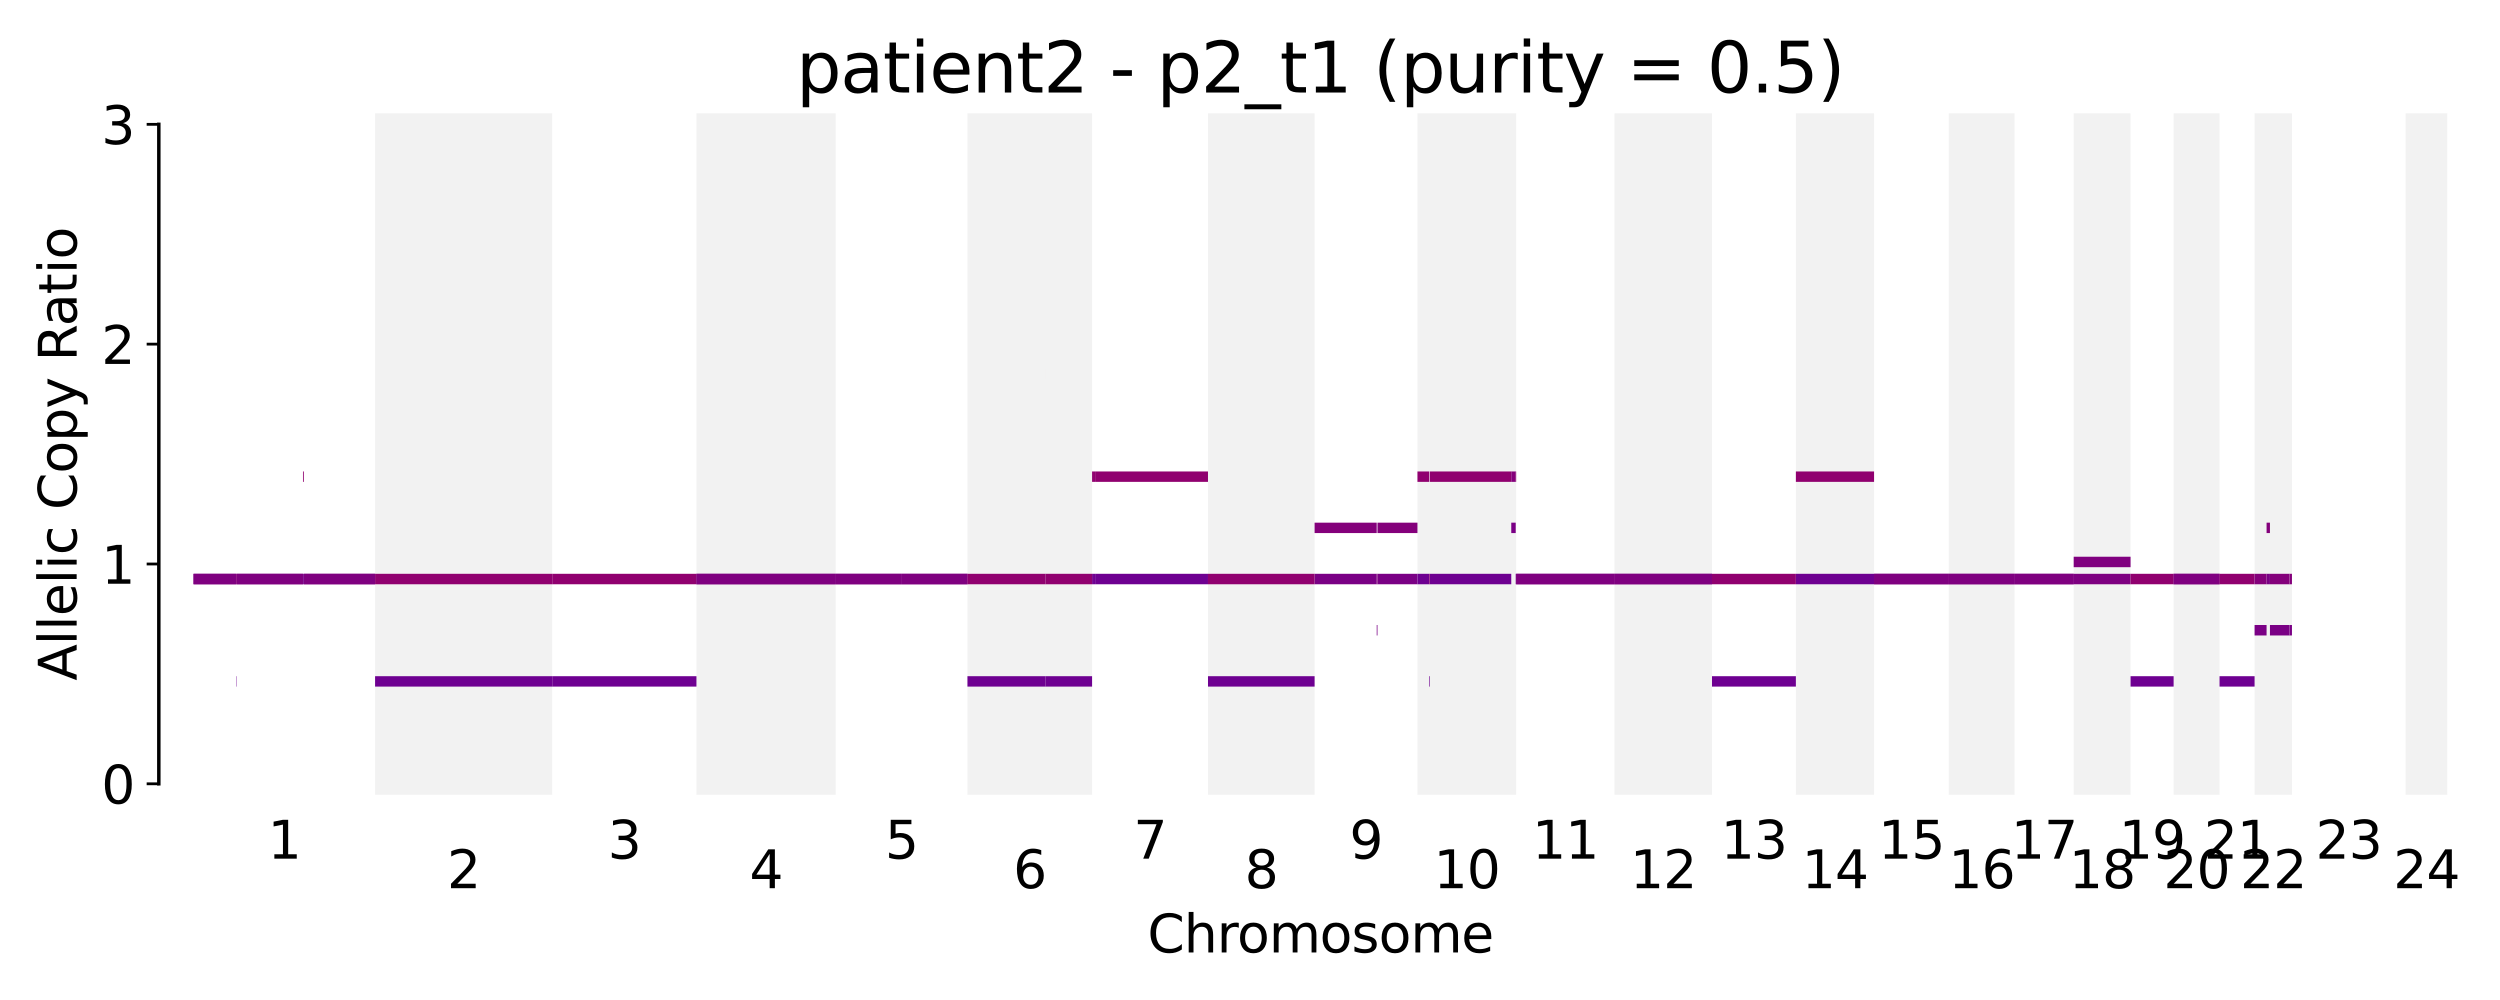 <?xml version="1.0" encoding="utf-8" standalone="no"?>
<!DOCTYPE svg PUBLIC "-//W3C//DTD SVG 1.1//EN"
  "http://www.w3.org/Graphics/SVG/1.1/DTD/svg11.dtd">
<svg xmlns:xlink="http://www.w3.org/1999/xlink" width="720pt" height="288pt" viewBox="0 0 720 288" xmlns="http://www.w3.org/2000/svg" version="1.1">
 <defs>
  <style type="text/css">*{stroke-linejoin: round; stroke-linecap: butt}</style>
 </defs>
 <g id="figure_1">
  <g id="patch_1">
   <path d="M 0 288 
L 720 288 
L 720 0 
L 0 0 
z
" style="fill: #ffffff"/>
  </g>
  <g id="axes_1">
   <g id="patch_2">
    <path d="M 55.74 228.9 
L 704.82 228.9 
L 704.82 32.64 
L 55.74 32.64 
z
" style="fill: #ffffff"/>
   </g>
   <g id="patch_3">
    <path d="M 55.74 238.396 
L 108.024 238.396 
L 108.024 -204.771 
L 55.74 -204.771 
z
" clip-path="url(#p31b2445a66)" style="fill: #ffffff; opacity: 0.1"/>
   </g>
   <g id="patch_4">
    <path d="M 108.024 238.396 
L 159.039 238.396 
L 159.039 -204.771 
L 108.024 -204.771 
z
" clip-path="url(#p31b2445a66)" style="fill: #808080; opacity: 0.1"/>
   </g>
   <g id="patch_5">
    <path d="M 159.039 238.396 
L 200.578 238.396 
L 200.578 -204.771 
L 159.039 -204.771 
z
" clip-path="url(#p31b2445a66)" style="fill: #ffffff; opacity: 0.1"/>
   </g>
   <g id="patch_6">
    <path d="M 200.578 238.396 
L 240.676 238.396 
L 240.676 -204.771 
L 200.578 -204.771 
z
" clip-path="url(#p31b2445a66)" style="fill: #808080; opacity: 0.1"/>
   </g>
   <g id="patch_7">
    <path d="M 240.676 238.396 
L 278.625 238.396 
L 278.625 -204.771 
L 240.676 -204.771 
z
" clip-path="url(#p31b2445a66)" style="fill: #ffffff; opacity: 0.1"/>
   </g>
   <g id="patch_8">
    <path d="M 278.625 238.396 
L 314.52 238.396 
L 314.52 -204.771 
L 278.625 -204.771 
z
" clip-path="url(#p31b2445a66)" style="fill: #808080; opacity: 0.1"/>
   </g>
   <g id="patch_9">
    <path d="M 314.52 238.396 
L 347.901 238.396 
L 347.901 -204.771 
L 314.52 -204.771 
z
" clip-path="url(#p31b2445a66)" style="fill: #ffffff; opacity: 0.1"/>
   </g>
   <g id="patch_10">
    <path d="M 347.901 238.396 
L 378.604 238.396 
L 378.604 -204.771 
L 347.901 -204.771 
z
" clip-path="url(#p31b2445a66)" style="fill: #808080; opacity: 0.1"/>
   </g>
   <g id="patch_11">
    <path d="M 378.604 238.396 
L 408.226 238.396 
L 408.226 -204.771 
L 378.604 -204.771 
z
" clip-path="url(#p31b2445a66)" style="fill: #ffffff; opacity: 0.1"/>
   </g>
   <g id="patch_12">
    <path d="M 408.226 238.396 
L 436.656 238.396 
L 436.656 -204.771 
L 408.226 -204.771 
z
" clip-path="url(#p31b2445a66)" style="fill: #808080; opacity: 0.1"/>
   </g>
   <g id="patch_13">
    <path d="M 436.656 238.396 
L 464.976 238.396 
L 464.976 -204.771 
L 436.656 -204.771 
z
" clip-path="url(#p31b2445a66)" style="fill: #ffffff; opacity: 0.1"/>
   </g>
   <g id="patch_14">
    <path d="M 464.976 238.396 
L 493.054 238.396 
L 493.054 -204.771 
L 464.976 -204.771 
z
" clip-path="url(#p31b2445a66)" style="fill: #808080; opacity: 0.1"/>
   </g>
   <g id="patch_15">
    <path d="M 493.054 238.396 
L 517.212 238.396 
L 517.212 -204.771 
L 493.054 -204.771 
z
" clip-path="url(#p31b2445a66)" style="fill: #ffffff; opacity: 0.1"/>
   </g>
   <g id="patch_16">
    <path d="M 517.212 238.396 
L 539.731 238.396 
L 539.731 -204.771 
L 517.212 -204.771 
z
" clip-path="url(#p31b2445a66)" style="fill: #808080; opacity: 0.1"/>
   </g>
   <g id="patch_17">
    <path d="M 539.731 238.396 
L 561.238 238.396 
L 561.238 -204.771 
L 539.731 -204.771 
z
" clip-path="url(#p31b2445a66)" style="fill: #ffffff; opacity: 0.1"/>
   </g>
   <g id="patch_18">
    <path d="M 561.238 238.396 
L 580.192 238.396 
L 580.192 -204.771 
L 561.238 -204.771 
z
" clip-path="url(#p31b2445a66)" style="fill: #808080; opacity: 0.1"/>
   </g>
   <g id="patch_19">
    <path d="M 580.192 238.396 
L 597.224 238.396 
L 597.224 -204.771 
L 580.192 -204.771 
z
" clip-path="url(#p31b2445a66)" style="fill: #ffffff; opacity: 0.1"/>
   </g>
   <g id="patch_20">
    <path d="M 597.224 238.396 
L 613.602 238.396 
L 613.602 -204.771 
L 597.224 -204.771 
z
" clip-path="url(#p31b2445a66)" style="fill: #808080; opacity: 0.1"/>
   </g>
   <g id="patch_21">
    <path d="M 613.602 238.396 
L 626.005 238.396 
L 626.005 -204.771 
L 613.602 -204.771 
z
" clip-path="url(#p31b2445a66)" style="fill: #ffffff; opacity: 0.1"/>
   </g>
   <g id="patch_22">
    <path d="M 626.005 238.396 
L 639.225 238.396 
L 639.225 -204.771 
L 626.005 -204.771 
z
" clip-path="url(#p31b2445a66)" style="fill: #808080; opacity: 0.1"/>
   </g>
   <g id="patch_23">
    <path d="M 639.225 238.396 
L 649.322 238.396 
L 649.322 -204.771 
L 639.225 -204.771 
z
" clip-path="url(#p31b2445a66)" style="fill: #ffffff; opacity: 0.1"/>
   </g>
   <g id="patch_24">
    <path d="M 649.322 238.396 
L 660.083 238.396 
L 660.083 -204.771 
L 649.322 -204.771 
z
" clip-path="url(#p31b2445a66)" style="fill: #808080; opacity: 0.1"/>
   </g>
   <g id="patch_25">
    <path d="M 660.083 238.396 
L 692.816 238.396 
L 692.816 -204.771 
L 660.083 -204.771 
z
" clip-path="url(#p31b2445a66)" style="fill: #ffffff; opacity: 0.1"/>
   </g>
   <g id="patch_26">
    <path d="M 692.816 238.396 
L 704.82 238.396 
L 704.82 -204.771 
L 692.816 -204.771 
z
" clip-path="url(#p31b2445a66)" style="fill: #808080; opacity: 0.1"/>
   </g>
   <g id="matplotlib.axis_1">
    <g id="xtick_1">
     <g id="text_1">
      <!-- 1 -->
      <g transform="translate(77.11 247.298)scale(0.15 -0.15)">
       <defs>
        <path id="DejaVuSans-31" d="M 794 531 
L 1825 531 
L 1825 4091 
L 703 3866 
L 703 4441 
L 1819 4666 
L 2450 4666 
L 2450 531 
L 3481 531 
L 3481 0 
L 794 0 
L 794 531 
z
" transform="scale(0.016)"/>
       </defs>
       <use xlink:href="#DejaVuSans-31"/>
      </g>
     </g>
    </g>
    <g id="xtick_2">
     <g id="text_2">
      <!-- 2 -->
      <g transform="translate(128.76 255.798)scale(0.15 -0.15)">
       <defs>
        <path id="DejaVuSans-32" d="M 1228 531 
L 3431 531 
L 3431 0 
L 469 0 
L 469 531 
Q 828 903 1448 1529 
Q 2069 2156 2228 2338 
Q 2531 2678 2651 2914 
Q 2772 3150 2772 3378 
Q 2772 3750 2511 3984 
Q 2250 4219 1831 4219 
Q 1534 4219 1204 4116 
Q 875 4013 500 3803 
L 500 4441 
Q 881 4594 1212 4672 
Q 1544 4750 1819 4750 
Q 2544 4750 2975 4387 
Q 3406 4025 3406 3419 
Q 3406 3131 3298 2873 
Q 3191 2616 2906 2266 
Q 2828 2175 2409 1742 
Q 1991 1309 1228 531 
z
" transform="scale(0.016)"/>
       </defs>
       <use xlink:href="#DejaVuSans-32"/>
      </g>
     </g>
    </g>
    <g id="xtick_3">
     <g id="text_3">
      <!-- 3 -->
      <g transform="translate(175.037 247.298)scale(0.15 -0.15)">
       <defs>
        <path id="DejaVuSans-33" d="M 2597 2516 
Q 3050 2419 3304 2112 
Q 3559 1806 3559 1356 
Q 3559 666 3084 287 
Q 2609 -91 1734 -91 
Q 1441 -91 1130 -33 
Q 819 25 488 141 
L 488 750 
Q 750 597 1062 519 
Q 1375 441 1716 441 
Q 2309 441 2620 675 
Q 2931 909 2931 1356 
Q 2931 1769 2642 2001 
Q 2353 2234 1838 2234 
L 1294 2234 
L 1294 2753 
L 1863 2753 
Q 2328 2753 2575 2939 
Q 2822 3125 2822 3475 
Q 2822 3834 2567 4026 
Q 2313 4219 1838 4219 
Q 1578 4219 1281 4162 
Q 984 4106 628 3988 
L 628 4550 
Q 988 4650 1302 4700 
Q 1616 4750 1894 4750 
Q 2613 4750 3031 4423 
Q 3450 4097 3450 3541 
Q 3450 3153 3228 2886 
Q 3006 2619 2597 2516 
z
" transform="scale(0.016)"/>
       </defs>
       <use xlink:href="#DejaVuSans-33"/>
      </g>
     </g>
    </g>
    <g id="xtick_4">
     <g id="text_4">
      <!-- 4 -->
      <g transform="translate(215.855 255.798)scale(0.15 -0.15)">
       <defs>
        <path id="DejaVuSans-34" d="M 2419 4116 
L 825 1625 
L 2419 1625 
L 2419 4116 
z
M 2253 4666 
L 3047 4666 
L 3047 1625 
L 3713 1625 
L 3713 1100 
L 3047 1100 
L 3047 0 
L 2419 0 
L 2419 1100 
L 313 1100 
L 313 1709 
L 2253 4666 
z
" transform="scale(0.016)"/>
       </defs>
       <use xlink:href="#DejaVuSans-34"/>
      </g>
     </g>
    </g>
    <g id="xtick_5">
     <g id="text_5">
      <!-- 5 -->
      <g transform="translate(254.879 247.298)scale(0.15 -0.15)">
       <defs>
        <path id="DejaVuSans-35" d="M 691 4666 
L 3169 4666 
L 3169 4134 
L 1269 4134 
L 1269 2991 
Q 1406 3038 1543 3061 
Q 1681 3084 1819 3084 
Q 2600 3084 3056 2656 
Q 3513 2228 3513 1497 
Q 3513 744 3044 326 
Q 2575 -91 1722 -91 
Q 1428 -91 1123 -41 
Q 819 9 494 109 
L 494 744 
Q 775 591 1075 516 
Q 1375 441 1709 441 
Q 2250 441 2565 725 
Q 2881 1009 2881 1497 
Q 2881 1984 2565 2268 
Q 2250 2553 1709 2553 
Q 1456 2553 1204 2497 
Q 953 2441 691 2322 
L 691 4666 
z
" transform="scale(0.016)"/>
       </defs>
       <use xlink:href="#DejaVuSans-35"/>
      </g>
     </g>
    </g>
    <g id="xtick_6">
     <g id="text_6">
      <!-- 6 -->
      <g transform="translate(291.801 255.798)scale(0.15 -0.15)">
       <defs>
        <path id="DejaVuSans-36" d="M 2113 2584 
Q 1688 2584 1439 2293 
Q 1191 2003 1191 1497 
Q 1191 994 1439 701 
Q 1688 409 2113 409 
Q 2538 409 2786 701 
Q 3034 994 3034 1497 
Q 3034 2003 2786 2293 
Q 2538 2584 2113 2584 
z
M 3366 4563 
L 3366 3988 
Q 3128 4100 2886 4159 
Q 2644 4219 2406 4219 
Q 1781 4219 1451 3797 
Q 1122 3375 1075 2522 
Q 1259 2794 1537 2939 
Q 1816 3084 2150 3084 
Q 2853 3084 3261 2657 
Q 3669 2231 3669 1497 
Q 3669 778 3244 343 
Q 2819 -91 2113 -91 
Q 1303 -91 875 529 
Q 447 1150 447 2328 
Q 447 3434 972 4092 
Q 1497 4750 2381 4750 
Q 2619 4750 2861 4703 
Q 3103 4656 3366 4563 
z
" transform="scale(0.016)"/>
       </defs>
       <use xlink:href="#DejaVuSans-36"/>
      </g>
     </g>
    </g>
    <g id="xtick_7">
     <g id="text_7">
      <!-- 7 -->
      <g transform="translate(326.439 247.298)scale(0.15 -0.15)">
       <defs>
        <path id="DejaVuSans-37" d="M 525 4666 
L 3525 4666 
L 3525 4397 
L 1831 0 
L 1172 0 
L 2766 4134 
L 525 4134 
L 525 4666 
z
" transform="scale(0.016)"/>
       </defs>
       <use xlink:href="#DejaVuSans-37"/>
      </g>
     </g>
    </g>
    <g id="xtick_8">
     <g id="text_8">
      <!-- 8 -->
      <g transform="translate(358.481 255.798)scale(0.15 -0.15)">
       <defs>
        <path id="DejaVuSans-38" d="M 2034 2216 
Q 1584 2216 1326 1975 
Q 1069 1734 1069 1313 
Q 1069 891 1326 650 
Q 1584 409 2034 409 
Q 2484 409 2743 651 
Q 3003 894 3003 1313 
Q 3003 1734 2745 1975 
Q 2488 2216 2034 2216 
z
M 1403 2484 
Q 997 2584 770 2862 
Q 544 3141 544 3541 
Q 544 4100 942 4425 
Q 1341 4750 2034 4750 
Q 2731 4750 3128 4425 
Q 3525 4100 3525 3541 
Q 3525 3141 3298 2862 
Q 3072 2584 2669 2484 
Q 3125 2378 3379 2068 
Q 3634 1759 3634 1313 
Q 3634 634 3220 271 
Q 2806 -91 2034 -91 
Q 1263 -91 848 271 
Q 434 634 434 1313 
Q 434 1759 690 2068 
Q 947 2378 1403 2484 
z
M 1172 3481 
Q 1172 3119 1398 2916 
Q 1625 2713 2034 2713 
Q 2441 2713 2670 2916 
Q 2900 3119 2900 3481 
Q 2900 3844 2670 4047 
Q 2441 4250 2034 4250 
Q 1625 4250 1398 4047 
Q 1172 3844 1172 3481 
z
" transform="scale(0.016)"/>
       </defs>
       <use xlink:href="#DejaVuSans-38"/>
      </g>
     </g>
    </g>
    <g id="xtick_9">
     <g id="text_9">
      <!-- 9 -->
      <g transform="translate(388.643 247.298)scale(0.15 -0.15)">
       <defs>
        <path id="DejaVuSans-39" d="M 703 97 
L 703 672 
Q 941 559 1184 500 
Q 1428 441 1663 441 
Q 2288 441 2617 861 
Q 2947 1281 2994 2138 
Q 2813 1869 2534 1725 
Q 2256 1581 1919 1581 
Q 1219 1581 811 2004 
Q 403 2428 403 3163 
Q 403 3881 828 4315 
Q 1253 4750 1959 4750 
Q 2769 4750 3195 4129 
Q 3622 3509 3622 2328 
Q 3622 1225 3098 567 
Q 2575 -91 1691 -91 
Q 1453 -91 1209 -44 
Q 966 3 703 97 
z
M 1959 2075 
Q 2384 2075 2632 2365 
Q 2881 2656 2881 3163 
Q 2881 3666 2632 3958 
Q 2384 4250 1959 4250 
Q 1534 4250 1286 3958 
Q 1038 3666 1038 3163 
Q 1038 2656 1286 2365 
Q 1534 2075 1959 2075 
z
" transform="scale(0.016)"/>
       </defs>
       <use xlink:href="#DejaVuSans-39"/>
      </g>
     </g>
    </g>
    <g id="xtick_10">
     <g id="text_10">
      <!-- 10 -->
      <g transform="translate(412.897 255.798)scale(0.15 -0.15)">
       <defs>
        <path id="DejaVuSans-30" d="M 2034 4250 
Q 1547 4250 1301 3770 
Q 1056 3291 1056 2328 
Q 1056 1369 1301 889 
Q 1547 409 2034 409 
Q 2525 409 2770 889 
Q 3016 1369 3016 2328 
Q 3016 3291 2770 3770 
Q 2525 4250 2034 4250 
z
M 2034 4750 
Q 2819 4750 3233 4129 
Q 3647 3509 3647 2328 
Q 3647 1150 3233 529 
Q 2819 -91 2034 -91 
Q 1250 -91 836 529 
Q 422 1150 422 2328 
Q 422 3509 836 4129 
Q 1250 4750 2034 4750 
z
" transform="scale(0.016)"/>
       </defs>
       <use xlink:href="#DejaVuSans-31"/>
       <use xlink:href="#DejaVuSans-30" x="63.623"/>
      </g>
     </g>
    </g>
    <g id="xtick_11">
     <g id="text_11">
      <!-- 11 -->
      <g transform="translate(441.272 247.298)scale(0.15 -0.15)">
       <use xlink:href="#DejaVuSans-31"/>
       <use xlink:href="#DejaVuSans-31" x="63.623"/>
      </g>
     </g>
    </g>
    <g id="xtick_12">
     <g id="text_12">
      <!-- 12 -->
      <g transform="translate(469.471 255.798)scale(0.15 -0.15)">
       <use xlink:href="#DejaVuSans-31"/>
       <use xlink:href="#DejaVuSans-32" x="63.623"/>
      </g>
     </g>
    </g>
    <g id="xtick_13">
     <g id="text_13">
      <!-- 13 -->
      <g transform="translate(495.589 247.298)scale(0.15 -0.15)">
       <use xlink:href="#DejaVuSans-31"/>
       <use xlink:href="#DejaVuSans-33" x="63.623"/>
      </g>
     </g>
    </g>
    <g id="xtick_14">
     <g id="text_14">
      <!-- 14 -->
      <g transform="translate(518.928 255.798)scale(0.15 -0.15)">
       <use xlink:href="#DejaVuSans-31"/>
       <use xlink:href="#DejaVuSans-34" x="63.623"/>
      </g>
     </g>
    </g>
    <g id="xtick_15">
     <g id="text_15">
      <!-- 15 -->
      <g transform="translate(540.941 247.298)scale(0.15 -0.15)">
       <use xlink:href="#DejaVuSans-31"/>
       <use xlink:href="#DejaVuSans-35" x="63.623"/>
      </g>
     </g>
    </g>
    <g id="xtick_16">
     <g id="text_16">
      <!-- 16 -->
      <g transform="translate(561.171 255.798)scale(0.15 -0.15)">
       <use xlink:href="#DejaVuSans-31"/>
       <use xlink:href="#DejaVuSans-36" x="63.623"/>
      </g>
     </g>
    </g>
    <g id="xtick_17">
     <g id="text_17">
      <!-- 17 -->
      <g transform="translate(579.164 247.298)scale(0.15 -0.15)">
       <use xlink:href="#DejaVuSans-31"/>
       <use xlink:href="#DejaVuSans-37" x="63.623"/>
      </g>
     </g>
    </g>
    <g id="xtick_18">
     <g id="text_18">
      <!-- 18 -->
      <g transform="translate(595.869 255.798)scale(0.15 -0.15)">
       <use xlink:href="#DejaVuSans-31"/>
       <use xlink:href="#DejaVuSans-38" x="63.623"/>
      </g>
     </g>
    </g>
    <g id="xtick_19">
     <g id="text_19">
      <!-- 19 -->
      <g transform="translate(610.259 247.298)scale(0.15 -0.15)">
       <use xlink:href="#DejaVuSans-31"/>
       <use xlink:href="#DejaVuSans-39" x="63.623"/>
      </g>
     </g>
    </g>
    <g id="xtick_20">
     <g id="text_20">
      <!-- 20 -->
      <g transform="translate(623.071 255.798)scale(0.15 -0.15)">
       <use xlink:href="#DejaVuSans-32"/>
       <use xlink:href="#DejaVuSans-30" x="63.623"/>
      </g>
     </g>
    </g>
    <g id="xtick_21">
     <g id="text_21">
      <!-- 21 -->
      <g transform="translate(634.73 247.298)scale(0.15 -0.15)">
       <use xlink:href="#DejaVuSans-32"/>
       <use xlink:href="#DejaVuSans-31" x="63.623"/>
      </g>
     </g>
    </g>
    <g id="xtick_22">
     <g id="text_22">
      <!-- 22 -->
      <g transform="translate(645.159 255.798)scale(0.15 -0.15)">
       <use xlink:href="#DejaVuSans-32"/>
       <use xlink:href="#DejaVuSans-32" x="63.623"/>
      </g>
     </g>
    </g>
    <g id="xtick_23">
     <g id="text_23">
      <!-- 23 -->
      <g transform="translate(666.906 247.298)scale(0.15 -0.15)">
       <use xlink:href="#DejaVuSans-32"/>
       <use xlink:href="#DejaVuSans-33" x="63.623"/>
      </g>
     </g>
    </g>
    <g id="xtick_24">
     <g id="text_24">
      <!-- 24 -->
      <g transform="translate(689.274 255.798)scale(0.15 -0.15)">
       <use xlink:href="#DejaVuSans-32"/>
       <use xlink:href="#DejaVuSans-34" x="63.623"/>
      </g>
     </g>
    </g>
    <g id="text_25">
     <!-- Chromosome -->
     <g transform="translate(330.475 274.315)scale(0.15 -0.15)">
      <defs>
       <path id="DejaVuSans-43" d="M 4122 4306 
L 4122 3641 
Q 3803 3938 3442 4084 
Q 3081 4231 2675 4231 
Q 1875 4231 1450 3742 
Q 1025 3253 1025 2328 
Q 1025 1406 1450 917 
Q 1875 428 2675 428 
Q 3081 428 3442 575 
Q 3803 722 4122 1019 
L 4122 359 
Q 3791 134 3420 21 
Q 3050 -91 2638 -91 
Q 1578 -91 968 557 
Q 359 1206 359 2328 
Q 359 3453 968 4101 
Q 1578 4750 2638 4750 
Q 3056 4750 3426 4639 
Q 3797 4528 4122 4306 
z
" transform="scale(0.016)"/>
       <path id="DejaVuSans-68" d="M 3513 2113 
L 3513 0 
L 2938 0 
L 2938 2094 
Q 2938 2591 2744 2837 
Q 2550 3084 2163 3084 
Q 1697 3084 1428 2787 
Q 1159 2491 1159 1978 
L 1159 0 
L 581 0 
L 581 4863 
L 1159 4863 
L 1159 2956 
Q 1366 3272 1645 3428 
Q 1925 3584 2291 3584 
Q 2894 3584 3203 3211 
Q 3513 2838 3513 2113 
z
" transform="scale(0.016)"/>
       <path id="DejaVuSans-72" d="M 2631 2963 
Q 2534 3019 2420 3045 
Q 2306 3072 2169 3072 
Q 1681 3072 1420 2755 
Q 1159 2438 1159 1844 
L 1159 0 
L 581 0 
L 581 3500 
L 1159 3500 
L 1159 2956 
Q 1341 3275 1631 3429 
Q 1922 3584 2338 3584 
Q 2397 3584 2469 3576 
Q 2541 3569 2628 3553 
L 2631 2963 
z
" transform="scale(0.016)"/>
       <path id="DejaVuSans-6f" d="M 1959 3097 
Q 1497 3097 1228 2736 
Q 959 2375 959 1747 
Q 959 1119 1226 758 
Q 1494 397 1959 397 
Q 2419 397 2687 759 
Q 2956 1122 2956 1747 
Q 2956 2369 2687 2733 
Q 2419 3097 1959 3097 
z
M 1959 3584 
Q 2709 3584 3137 3096 
Q 3566 2609 3566 1747 
Q 3566 888 3137 398 
Q 2709 -91 1959 -91 
Q 1206 -91 779 398 
Q 353 888 353 1747 
Q 353 2609 779 3096 
Q 1206 3584 1959 3584 
z
" transform="scale(0.016)"/>
       <path id="DejaVuSans-6d" d="M 3328 2828 
Q 3544 3216 3844 3400 
Q 4144 3584 4550 3584 
Q 5097 3584 5394 3201 
Q 5691 2819 5691 2113 
L 5691 0 
L 5113 0 
L 5113 2094 
Q 5113 2597 4934 2840 
Q 4756 3084 4391 3084 
Q 3944 3084 3684 2787 
Q 3425 2491 3425 1978 
L 3425 0 
L 2847 0 
L 2847 2094 
Q 2847 2600 2669 2842 
Q 2491 3084 2119 3084 
Q 1678 3084 1418 2786 
Q 1159 2488 1159 1978 
L 1159 0 
L 581 0 
L 581 3500 
L 1159 3500 
L 1159 2956 
Q 1356 3278 1631 3431 
Q 1906 3584 2284 3584 
Q 2666 3584 2933 3390 
Q 3200 3197 3328 2828 
z
" transform="scale(0.016)"/>
       <path id="DejaVuSans-73" d="M 2834 3397 
L 2834 2853 
Q 2591 2978 2328 3040 
Q 2066 3103 1784 3103 
Q 1356 3103 1142 2972 
Q 928 2841 928 2578 
Q 928 2378 1081 2264 
Q 1234 2150 1697 2047 
L 1894 2003 
Q 2506 1872 2764 1633 
Q 3022 1394 3022 966 
Q 3022 478 2636 193 
Q 2250 -91 1575 -91 
Q 1294 -91 989 -36 
Q 684 19 347 128 
L 347 722 
Q 666 556 975 473 
Q 1284 391 1588 391 
Q 1994 391 2212 530 
Q 2431 669 2431 922 
Q 2431 1156 2273 1281 
Q 2116 1406 1581 1522 
L 1381 1569 
Q 847 1681 609 1914 
Q 372 2147 372 2553 
Q 372 3047 722 3315 
Q 1072 3584 1716 3584 
Q 2034 3584 2315 3537 
Q 2597 3491 2834 3397 
z
" transform="scale(0.016)"/>
       <path id="DejaVuSans-65" d="M 3597 1894 
L 3597 1613 
L 953 1613 
Q 991 1019 1311 708 
Q 1631 397 2203 397 
Q 2534 397 2845 478 
Q 3156 559 3463 722 
L 3463 178 
Q 3153 47 2828 -22 
Q 2503 -91 2169 -91 
Q 1331 -91 842 396 
Q 353 884 353 1716 
Q 353 2575 817 3079 
Q 1281 3584 2069 3584 
Q 2775 3584 3186 3129 
Q 3597 2675 3597 1894 
z
M 3022 2063 
Q 3016 2534 2758 2815 
Q 2500 3097 2075 3097 
Q 1594 3097 1305 2825 
Q 1016 2553 972 2059 
L 3022 2063 
z
" transform="scale(0.016)"/>
      </defs>
      <use xlink:href="#DejaVuSans-43"/>
      <use xlink:href="#DejaVuSans-68" x="69.824"/>
      <use xlink:href="#DejaVuSans-72" x="133.203"/>
      <use xlink:href="#DejaVuSans-6f" x="172.066"/>
      <use xlink:href="#DejaVuSans-6d" x="233.248"/>
      <use xlink:href="#DejaVuSans-6f" x="330.66"/>
      <use xlink:href="#DejaVuSans-73" x="391.842"/>
      <use xlink:href="#DejaVuSans-6f" x="443.941"/>
      <use xlink:href="#DejaVuSans-6d" x="505.123"/>
      <use xlink:href="#DejaVuSans-65" x="602.535"/>
     </g>
    </g>
   </g>
   <g id="matplotlib.axis_2">
    <g id="ytick_1">
     <g id="line2d_1">
      <defs>
       <path id="mdea9d4d684" d="M 0 0 
L -3.5 0 
" style="stroke: #000000; stroke-width: 0.8"/>
      </defs>
      <g>
       <use xlink:href="#mdea9d4d684" x="45.74" y="225.735" style="stroke: #000000; stroke-width: 0.8"/>
      </g>
     </g>
     <g id="text_26">
      <!-- 0 -->
      <g transform="translate(29.196 231.433)scale(0.15 -0.15)">
       <use xlink:href="#DejaVuSans-30"/>
      </g>
     </g>
    </g>
    <g id="ytick_2">
     <g id="line2d_2">
      <g>
       <use xlink:href="#mdea9d4d684" x="45.74" y="162.425" style="stroke: #000000; stroke-width: 0.8"/>
      </g>
     </g>
     <g id="text_27">
      <!-- 1 -->
      <g transform="translate(29.196 168.124)scale(0.15 -0.15)">
       <use xlink:href="#DejaVuSans-31"/>
      </g>
     </g>
    </g>
    <g id="ytick_3">
     <g id="line2d_3">
      <g>
       <use xlink:href="#mdea9d4d684" x="45.74" y="99.115" style="stroke: #000000; stroke-width: 0.8"/>
      </g>
     </g>
     <g id="text_28">
      <!-- 2 -->
      <g transform="translate(29.196 104.814)scale(0.15 -0.15)">
       <use xlink:href="#DejaVuSans-32"/>
      </g>
     </g>
    </g>
    <g id="ytick_4">
     <g id="line2d_4">
      <g>
       <use xlink:href="#mdea9d4d684" x="45.74" y="35.805" style="stroke: #000000; stroke-width: 0.8"/>
      </g>
     </g>
     <g id="text_29">
      <!-- 3 -->
      <g transform="translate(29.196 41.504)scale(0.15 -0.15)">
       <use xlink:href="#DejaVuSans-33"/>
      </g>
     </g>
    </g>
    <g id="text_30">
     <!-- Allelic Copy Ratio -->
     <g transform="translate(22.077 196.019)rotate(-90)scale(0.15 -0.15)">
      <defs>
       <path id="DejaVuSans-41" d="M 2188 4044 
L 1331 1722 
L 3047 1722 
L 2188 4044 
z
M 1831 4666 
L 2547 4666 
L 4325 0 
L 3669 0 
L 3244 1197 
L 1141 1197 
L 716 0 
L 50 0 
L 1831 4666 
z
" transform="scale(0.016)"/>
       <path id="DejaVuSans-6c" d="M 603 4863 
L 1178 4863 
L 1178 0 
L 603 0 
L 603 4863 
z
" transform="scale(0.016)"/>
       <path id="DejaVuSans-69" d="M 603 3500 
L 1178 3500 
L 1178 0 
L 603 0 
L 603 3500 
z
M 603 4863 
L 1178 4863 
L 1178 4134 
L 603 4134 
L 603 4863 
z
" transform="scale(0.016)"/>
       <path id="DejaVuSans-63" d="M 3122 3366 
L 3122 2828 
Q 2878 2963 2633 3030 
Q 2388 3097 2138 3097 
Q 1578 3097 1268 2742 
Q 959 2388 959 1747 
Q 959 1106 1268 751 
Q 1578 397 2138 397 
Q 2388 397 2633 464 
Q 2878 531 3122 666 
L 3122 134 
Q 2881 22 2623 -34 
Q 2366 -91 2075 -91 
Q 1284 -91 818 406 
Q 353 903 353 1747 
Q 353 2603 823 3093 
Q 1294 3584 2113 3584 
Q 2378 3584 2631 3529 
Q 2884 3475 3122 3366 
z
" transform="scale(0.016)"/>
       <path id="DejaVuSans-20" transform="scale(0.016)"/>
       <path id="DejaVuSans-70" d="M 1159 525 
L 1159 -1331 
L 581 -1331 
L 581 3500 
L 1159 3500 
L 1159 2969 
Q 1341 3281 1617 3432 
Q 1894 3584 2278 3584 
Q 2916 3584 3314 3078 
Q 3713 2572 3713 1747 
Q 3713 922 3314 415 
Q 2916 -91 2278 -91 
Q 1894 -91 1617 61 
Q 1341 213 1159 525 
z
M 3116 1747 
Q 3116 2381 2855 2742 
Q 2594 3103 2138 3103 
Q 1681 3103 1420 2742 
Q 1159 2381 1159 1747 
Q 1159 1113 1420 752 
Q 1681 391 2138 391 
Q 2594 391 2855 752 
Q 3116 1113 3116 1747 
z
" transform="scale(0.016)"/>
       <path id="DejaVuSans-79" d="M 2059 -325 
Q 1816 -950 1584 -1140 
Q 1353 -1331 966 -1331 
L 506 -1331 
L 506 -850 
L 844 -850 
Q 1081 -850 1212 -737 
Q 1344 -625 1503 -206 
L 1606 56 
L 191 3500 
L 800 3500 
L 1894 763 
L 2988 3500 
L 3597 3500 
L 2059 -325 
z
" transform="scale(0.016)"/>
       <path id="DejaVuSans-52" d="M 2841 2188 
Q 3044 2119 3236 1894 
Q 3428 1669 3622 1275 
L 4263 0 
L 3584 0 
L 2988 1197 
Q 2756 1666 2539 1819 
Q 2322 1972 1947 1972 
L 1259 1972 
L 1259 0 
L 628 0 
L 628 4666 
L 2053 4666 
Q 2853 4666 3247 4331 
Q 3641 3997 3641 3322 
Q 3641 2881 3436 2590 
Q 3231 2300 2841 2188 
z
M 1259 4147 
L 1259 2491 
L 2053 2491 
Q 2509 2491 2742 2702 
Q 2975 2913 2975 3322 
Q 2975 3731 2742 3939 
Q 2509 4147 2053 4147 
L 1259 4147 
z
" transform="scale(0.016)"/>
       <path id="DejaVuSans-61" d="M 2194 1759 
Q 1497 1759 1228 1600 
Q 959 1441 959 1056 
Q 959 750 1161 570 
Q 1363 391 1709 391 
Q 2188 391 2477 730 
Q 2766 1069 2766 1631 
L 2766 1759 
L 2194 1759 
z
M 3341 1997 
L 3341 0 
L 2766 0 
L 2766 531 
Q 2569 213 2275 61 
Q 1981 -91 1556 -91 
Q 1019 -91 701 211 
Q 384 513 384 1019 
Q 384 1609 779 1909 
Q 1175 2209 1959 2209 
L 2766 2209 
L 2766 2266 
Q 2766 2663 2505 2880 
Q 2244 3097 1772 3097 
Q 1472 3097 1187 3025 
Q 903 2953 641 2809 
L 641 3341 
Q 956 3463 1253 3523 
Q 1550 3584 1831 3584 
Q 2591 3584 2966 3190 
Q 3341 2797 3341 1997 
z
" transform="scale(0.016)"/>
       <path id="DejaVuSans-74" d="M 1172 4494 
L 1172 3500 
L 2356 3500 
L 2356 3053 
L 1172 3053 
L 1172 1153 
Q 1172 725 1289 603 
Q 1406 481 1766 481 
L 2356 481 
L 2356 0 
L 1766 0 
Q 1100 0 847 248 
Q 594 497 594 1153 
L 594 3053 
L 172 3053 
L 172 3500 
L 594 3500 
L 594 4494 
L 1172 4494 
z
" transform="scale(0.016)"/>
      </defs>
      <use xlink:href="#DejaVuSans-41"/>
      <use xlink:href="#DejaVuSans-6c" x="68.408"/>
      <use xlink:href="#DejaVuSans-6c" x="96.191"/>
      <use xlink:href="#DejaVuSans-65" x="123.975"/>
      <use xlink:href="#DejaVuSans-6c" x="185.498"/>
      <use xlink:href="#DejaVuSans-69" x="213.281"/>
      <use xlink:href="#DejaVuSans-63" x="241.064"/>
      <use xlink:href="#DejaVuSans-20" x="296.045"/>
      <use xlink:href="#DejaVuSans-43" x="327.832"/>
      <use xlink:href="#DejaVuSans-6f" x="397.656"/>
      <use xlink:href="#DejaVuSans-70" x="458.838"/>
      <use xlink:href="#DejaVuSans-79" x="522.314"/>
      <use xlink:href="#DejaVuSans-20" x="581.494"/>
      <use xlink:href="#DejaVuSans-52" x="613.281"/>
      <use xlink:href="#DejaVuSans-61" x="680.514"/>
      <use xlink:href="#DejaVuSans-74" x="741.793"/>
      <use xlink:href="#DejaVuSans-69" x="781.002"/>
      <use xlink:href="#DejaVuSans-6f" x="808.785"/>
     </g>
    </g>
   </g>
   <g id="LineCollection_1">
    <path d="M 55.74 166.762 
L 68.118 166.762 
" clip-path="url(#p31b2445a66)" style="fill: none; stroke: #7f0080; stroke-width: 3"/>
    <path d="M 68.118 196.248 
L 68.224 196.248 
" clip-path="url(#p31b2445a66)" style="fill: none; stroke: #6e0091; stroke-width: 3"/>
    <path d="M 68.224 166.762 
L 87.258 166.762 
" clip-path="url(#p31b2445a66)" style="fill: none; stroke: #7f0080; stroke-width: 3"/>
    <path d="M 87.258 166.762 
L 87.498 166.762 
" clip-path="url(#p31b2445a66)" style="fill: none; stroke: #6e0091; stroke-width: 3"/>
    <path d="M 87.498 166.762 
L 108.024 166.762 
" clip-path="url(#p31b2445a66)" style="fill: none; stroke: #7f0080; stroke-width: 3"/>
    <path d="M 108.024 196.248 
L 159.039 196.248 
" clip-path="url(#p31b2445a66)" style="fill: none; stroke: #6e0091; stroke-width: 3"/>
    <path d="M 159.039 196.248 
L 200.578 196.248 
" clip-path="url(#p31b2445a66)" style="fill: none; stroke: #6e0091; stroke-width: 3"/>
    <path d="M 200.578 166.762 
L 240.676 166.762 
" clip-path="url(#p31b2445a66)" style="fill: none; stroke: #7f0080; stroke-width: 3"/>
    <path d="M 240.676 166.762 
L 259.65 166.762 
" clip-path="url(#p31b2445a66)" style="fill: none; stroke: #7f0080; stroke-width: 3"/>
    <path d="M 259.65 166.762 
L 278.625 166.762 
" clip-path="url(#p31b2445a66)" style="fill: none; stroke: #7f0080; stroke-width: 3"/>
    <path d="M 278.625 196.248 
L 301.056 196.248 
" clip-path="url(#p31b2445a66)" style="fill: none; stroke: #6e0091; stroke-width: 3"/>
    <path d="M 301.056 196.248 
L 301.057 196.248 
" clip-path="url(#p31b2445a66)" style="fill: none; stroke: #3500ca; stroke-width: 3"/>
    <path d="M 301.057 196.248 
L 314.52 196.248 
" clip-path="url(#p31b2445a66)" style="fill: none; stroke: #6e0091; stroke-width: 3"/>
    <path d="M 314.52 166.762 
L 314.788 166.762 
" clip-path="url(#p31b2445a66)" style="fill: none; stroke: #6e0091; stroke-width: 3"/>
    <path d="M 314.788 166.762 
L 315.392 166.762 
" clip-path="url(#p31b2445a66)" style="fill: none; stroke: #6e0091; stroke-width: 3"/>
    <path d="M 315.392 166.762 
L 347.901 166.762 
" clip-path="url(#p31b2445a66)" style="fill: none; stroke: #6e0091; stroke-width: 3"/>
    <path d="M 347.901 196.248 
L 378.604 196.248 
" clip-path="url(#p31b2445a66)" style="fill: none; stroke: #6e0091; stroke-width: 3"/>
    <path d="M 378.604 166.762 
L 396.497 166.762 
" clip-path="url(#p31b2445a66)" style="fill: none; stroke: #7a0085; stroke-width: 3"/>
    <path d="M 396.497 181.505 
L 396.71 181.505 
" clip-path="url(#p31b2445a66)" style="fill: none; stroke: #7a0085; stroke-width: 3"/>
    <path d="M 396.71 166.762 
L 408.226 166.762 
" clip-path="url(#p31b2445a66)" style="fill: none; stroke: #7a0085; stroke-width: 3"/>
    <path d="M 408.226 166.762 
L 411.643 166.762 
" clip-path="url(#p31b2445a66)" style="fill: none; stroke: #6e0091; stroke-width: 3"/>
    <path d="M 411.643 196.248 
L 411.821 196.248 
" clip-path="url(#p31b2445a66)" style="fill: none; stroke: #6e0091; stroke-width: 3"/>
    <path d="M 411.821 166.762 
L 435.243 166.762 
" clip-path="url(#p31b2445a66)" style="fill: none; stroke: #6e0091; stroke-width: 3"/>
    <path d="M 435.243 152.019 
L 436.525 152.019 
" clip-path="url(#p31b2445a66)" style="fill: none; stroke: #7a0085; stroke-width: 3"/>
    <path d="M 436.525 166.762 
L 436.656 166.762 
" clip-path="url(#p31b2445a66)" style="fill: none; stroke: #6e0091; stroke-width: 3"/>
    <path d="M 436.656 166.762 
L 464.976 166.762 
" clip-path="url(#p31b2445a66)" style="fill: none; stroke: #7f0080; stroke-width: 3"/>
    <path d="M 464.976 166.762 
L 493.054 166.762 
" clip-path="url(#p31b2445a66)" style="fill: none; stroke: #7f0080; stroke-width: 3"/>
    <path d="M 493.054 196.248 
L 517.212 196.248 
" clip-path="url(#p31b2445a66)" style="fill: none; stroke: #6e0091; stroke-width: 3"/>
    <path d="M 517.212 166.762 
L 539.731 166.762 
" clip-path="url(#p31b2445a66)" style="fill: none; stroke: #6e0091; stroke-width: 3"/>
    <path d="M 539.731 166.762 
L 561.238 166.762 
" clip-path="url(#p31b2445a66)" style="fill: none; stroke: #7f0080; stroke-width: 3"/>
    <path d="M 561.238 166.762 
L 580.192 166.762 
" clip-path="url(#p31b2445a66)" style="fill: none; stroke: #7f0080; stroke-width: 3"/>
    <path d="M 580.192 166.762 
L 597.224 166.762 
" clip-path="url(#p31b2445a66)" style="fill: none; stroke: #7f0080; stroke-width: 3"/>
    <path d="M 597.224 166.762 
L 613.602 166.762 
" clip-path="url(#p31b2445a66)" style="fill: none; stroke: #7e0081; stroke-width: 3"/>
    <path d="M 613.602 196.248 
L 626.005 196.248 
" clip-path="url(#p31b2445a66)" style="fill: none; stroke: #6e0091; stroke-width: 3"/>
    <path d="M 626.005 166.762 
L 639.225 166.762 
" clip-path="url(#p31b2445a66)" style="fill: none; stroke: #7f0080; stroke-width: 3"/>
    <path d="M 639.225 196.248 
L 649.322 196.248 
" clip-path="url(#p31b2445a66)" style="fill: none; stroke: #6e0091; stroke-width: 3"/>
    <path d="M 649.322 181.505 
L 652.773 181.505 
" clip-path="url(#p31b2445a66)" style="fill: none; stroke: #7a0085; stroke-width: 3"/>
    <path d="M 652.773 166.762 
L 653.743 166.762 
" clip-path="url(#p31b2445a66)" style="fill: none; stroke: #7a0085; stroke-width: 3"/>
    <path d="M 653.743 181.505 
L 659.328 181.505 
" clip-path="url(#p31b2445a66)" style="fill: none; stroke: #7a0085; stroke-width: 3"/>
    <path d="M 659.328 181.505 
L 659.405 181.505 
" clip-path="url(#p31b2445a66)" style="fill: none; stroke: #7a0085; stroke-width: 3"/>
    <path d="M 659.405 181.505 
L 660.083 181.505 
" clip-path="url(#p31b2445a66)" style="fill: none; stroke: #7a0085; stroke-width: 3"/>
   </g>
   <g id="LineCollection_2">
    <path d="M 55.74 166.762 
L 68.118 166.762 
" clip-path="url(#p31b2445a66)" style="fill: none; stroke: #7f0080; stroke-width: 3"/>
    <path d="M 68.118 166.762 
L 68.224 166.762 
" clip-path="url(#p31b2445a66)" style="fill: none; stroke: #90006f; stroke-width: 3"/>
    <path d="M 68.224 166.762 
L 87.258 166.762 
" clip-path="url(#p31b2445a66)" style="fill: none; stroke: #7f0080; stroke-width: 3"/>
    <path d="M 87.258 137.276 
L 87.498 137.276 
" clip-path="url(#p31b2445a66)" style="fill: none; stroke: #90006f; stroke-width: 3"/>
    <path d="M 87.498 166.762 
L 108.024 166.762 
" clip-path="url(#p31b2445a66)" style="fill: none; stroke: #7f0080; stroke-width: 3"/>
    <path d="M 108.024 166.762 
L 159.039 166.762 
" clip-path="url(#p31b2445a66)" style="fill: none; stroke: #90006f; stroke-width: 3"/>
    <path d="M 159.039 166.762 
L 200.578 166.762 
" clip-path="url(#p31b2445a66)" style="fill: none; stroke: #90006f; stroke-width: 3"/>
    <path d="M 200.578 166.762 
L 240.676 166.762 
" clip-path="url(#p31b2445a66)" style="fill: none; stroke: #7f0080; stroke-width: 3"/>
    <path d="M 240.676 166.762 
L 259.65 166.762 
" clip-path="url(#p31b2445a66)" style="fill: none; stroke: #7f0080; stroke-width: 3"/>
    <path d="M 259.65 166.762 
L 278.625 166.762 
" clip-path="url(#p31b2445a66)" style="fill: none; stroke: #7f0080; stroke-width: 3"/>
    <path d="M 278.625 166.762 
L 301.056 166.762 
" clip-path="url(#p31b2445a66)" style="fill: none; stroke: #90006f; stroke-width: 3"/>
    <path d="M 301.056 107.79 
L 301.057 107.79 
" clip-path="url(#p31b2445a66)" style="fill: none; stroke: #c90036; stroke-width: 3"/>
    <path d="M 301.057 166.762 
L 314.52 166.762 
" clip-path="url(#p31b2445a66)" style="fill: none; stroke: #90006f; stroke-width: 3"/>
    <path d="M 314.52 137.276 
L 314.788 137.276 
" clip-path="url(#p31b2445a66)" style="fill: none; stroke: #90006f; stroke-width: 3"/>
    <path d="M 314.788 137.276 
L 315.392 137.276 
" clip-path="url(#p31b2445a66)" style="fill: none; stroke: #90006f; stroke-width: 3"/>
    <path d="M 315.392 137.276 
L 347.901 137.276 
" clip-path="url(#p31b2445a66)" style="fill: none; stroke: #90006f; stroke-width: 3"/>
    <path d="M 347.901 166.762 
L 378.604 166.762 
" clip-path="url(#p31b2445a66)" style="fill: none; stroke: #90006f; stroke-width: 3"/>
    <path d="M 378.604 152.019 
L 396.497 152.019 
" clip-path="url(#p31b2445a66)" style="fill: none; stroke: #84007b; stroke-width: 3"/>
    <path d="M 396.497 166.762 
L 396.71 166.762 
" clip-path="url(#p31b2445a66)" style="fill: none; stroke: #84007b; stroke-width: 3"/>
    <path d="M 396.71 152.019 
L 408.226 152.019 
" clip-path="url(#p31b2445a66)" style="fill: none; stroke: #84007b; stroke-width: 3"/>
    <path d="M 408.226 137.276 
L 411.643 137.276 
" clip-path="url(#p31b2445a66)" style="fill: none; stroke: #90006f; stroke-width: 3"/>
    <path d="M 411.643 166.762 
L 411.821 166.762 
" clip-path="url(#p31b2445a66)" style="fill: none; stroke: #90006f; stroke-width: 3"/>
    <path d="M 411.821 137.276 
L 435.243 137.276 
" clip-path="url(#p31b2445a66)" style="fill: none; stroke: #90006f; stroke-width: 3"/>
    <path d="M 435.243 137.276 
L 436.525 137.276 
" clip-path="url(#p31b2445a66)" style="fill: none; stroke: #84007b; stroke-width: 3"/>
    <path d="M 436.525 137.276 
L 436.656 137.276 
" clip-path="url(#p31b2445a66)" style="fill: none; stroke: #90006f; stroke-width: 3"/>
    <path d="M 436.656 166.762 
L 464.976 166.762 
" clip-path="url(#p31b2445a66)" style="fill: none; stroke: #7f0080; stroke-width: 3"/>
    <path d="M 464.976 166.762 
L 493.054 166.762 
" clip-path="url(#p31b2445a66)" style="fill: none; stroke: #7f0080; stroke-width: 3"/>
    <path d="M 493.054 166.762 
L 517.212 166.762 
" clip-path="url(#p31b2445a66)" style="fill: none; stroke: #90006f; stroke-width: 3"/>
    <path d="M 517.212 137.276 
L 539.731 137.276 
" clip-path="url(#p31b2445a66)" style="fill: none; stroke: #90006f; stroke-width: 3"/>
    <path d="M 539.731 166.762 
L 561.238 166.762 
" clip-path="url(#p31b2445a66)" style="fill: none; stroke: #7f0080; stroke-width: 3"/>
    <path d="M 561.238 166.762 
L 580.192 166.762 
" clip-path="url(#p31b2445a66)" style="fill: none; stroke: #7f0080; stroke-width: 3"/>
    <path d="M 580.192 166.762 
L 597.224 166.762 
" clip-path="url(#p31b2445a66)" style="fill: none; stroke: #7f0080; stroke-width: 3"/>
    <path d="M 597.224 161.848 
L 613.602 161.848 
" clip-path="url(#p31b2445a66)" style="fill: none; stroke: #80007f; stroke-width: 3"/>
    <path d="M 613.602 166.762 
L 626.005 166.762 
" clip-path="url(#p31b2445a66)" style="fill: none; stroke: #90006f; stroke-width: 3"/>
    <path d="M 626.005 166.762 
L 639.225 166.762 
" clip-path="url(#p31b2445a66)" style="fill: none; stroke: #7f0080; stroke-width: 3"/>
    <path d="M 639.225 166.762 
L 649.322 166.762 
" clip-path="url(#p31b2445a66)" style="fill: none; stroke: #90006f; stroke-width: 3"/>
    <path d="M 649.322 166.762 
L 652.773 166.762 
" clip-path="url(#p31b2445a66)" style="fill: none; stroke: #84007b; stroke-width: 3"/>
    <path d="M 652.773 152.019 
L 653.743 152.019 
" clip-path="url(#p31b2445a66)" style="fill: none; stroke: #84007b; stroke-width: 3"/>
    <path d="M 653.743 166.762 
L 659.328 166.762 
" clip-path="url(#p31b2445a66)" style="fill: none; stroke: #84007b; stroke-width: 3"/>
    <path d="M 659.328 166.762 
L 659.405 166.762 
" clip-path="url(#p31b2445a66)" style="fill: none; stroke: #84007b; stroke-width: 3"/>
    <path d="M 659.405 166.762 
L 660.083 166.762 
" clip-path="url(#p31b2445a66)" style="fill: none; stroke: #84007b; stroke-width: 3"/>
   </g>
   <g id="patch_27">
    <path d="M 45.74 225.735 
L 45.74 35.805 
" style="fill: none; stroke: #000000; stroke-linejoin: miter; stroke-linecap: square"/>
   </g>
   <g id="text_31">
    <!-- patient2 - p2_t1 (purity = 0.5) -->
    <g transform="translate(229.339 26.64)scale(0.2 -0.2)">
     <defs>
      <path id="DejaVuSans-6e" d="M 3513 2113 
L 3513 0 
L 2938 0 
L 2938 2094 
Q 2938 2591 2744 2837 
Q 2550 3084 2163 3084 
Q 1697 3084 1428 2787 
Q 1159 2491 1159 1978 
L 1159 0 
L 581 0 
L 581 3500 
L 1159 3500 
L 1159 2956 
Q 1366 3272 1645 3428 
Q 1925 3584 2291 3584 
Q 2894 3584 3203 3211 
Q 3513 2838 3513 2113 
z
" transform="scale(0.016)"/>
      <path id="DejaVuSans-2d" d="M 313 2009 
L 1997 2009 
L 1997 1497 
L 313 1497 
L 313 2009 
z
" transform="scale(0.016)"/>
      <path id="DejaVuSans-5f" d="M 3263 -1063 
L 3263 -1509 
L -63 -1509 
L -63 -1063 
L 3263 -1063 
z
" transform="scale(0.016)"/>
      <path id="DejaVuSans-28" d="M 1984 4856 
Q 1566 4138 1362 3434 
Q 1159 2731 1159 2009 
Q 1159 1288 1364 580 
Q 1569 -128 1984 -844 
L 1484 -844 
Q 1016 -109 783 600 
Q 550 1309 550 2009 
Q 550 2706 781 3412 
Q 1013 4119 1484 4856 
L 1984 4856 
z
" transform="scale(0.016)"/>
      <path id="DejaVuSans-75" d="M 544 1381 
L 544 3500 
L 1119 3500 
L 1119 1403 
Q 1119 906 1312 657 
Q 1506 409 1894 409 
Q 2359 409 2629 706 
Q 2900 1003 2900 1516 
L 2900 3500 
L 3475 3500 
L 3475 0 
L 2900 0 
L 2900 538 
Q 2691 219 2414 64 
Q 2138 -91 1772 -91 
Q 1169 -91 856 284 
Q 544 659 544 1381 
z
M 1991 3584 
L 1991 3584 
z
" transform="scale(0.016)"/>
      <path id="DejaVuSans-3d" d="M 678 2906 
L 4684 2906 
L 4684 2381 
L 678 2381 
L 678 2906 
z
M 678 1631 
L 4684 1631 
L 4684 1100 
L 678 1100 
L 678 1631 
z
" transform="scale(0.016)"/>
      <path id="DejaVuSans-2e" d="M 684 794 
L 1344 794 
L 1344 0 
L 684 0 
L 684 794 
z
" transform="scale(0.016)"/>
      <path id="DejaVuSans-29" d="M 513 4856 
L 1013 4856 
Q 1481 4119 1714 3412 
Q 1947 2706 1947 2009 
Q 1947 1309 1714 600 
Q 1481 -109 1013 -844 
L 513 -844 
Q 928 -128 1133 580 
Q 1338 1288 1338 2009 
Q 1338 2731 1133 3434 
Q 928 4138 513 4856 
z
" transform="scale(0.016)"/>
     </defs>
     <use xlink:href="#DejaVuSans-70"/>
     <use xlink:href="#DejaVuSans-61" x="63.477"/>
     <use xlink:href="#DejaVuSans-74" x="124.756"/>
     <use xlink:href="#DejaVuSans-69" x="163.965"/>
     <use xlink:href="#DejaVuSans-65" x="191.748"/>
     <use xlink:href="#DejaVuSans-6e" x="253.271"/>
     <use xlink:href="#DejaVuSans-74" x="316.65"/>
     <use xlink:href="#DejaVuSans-32" x="355.859"/>
     <use xlink:href="#DejaVuSans-20" x="419.482"/>
     <use xlink:href="#DejaVuSans-2d" x="451.27"/>
     <use xlink:href="#DejaVuSans-20" x="487.354"/>
     <use xlink:href="#DejaVuSans-70" x="519.141"/>
     <use xlink:href="#DejaVuSans-32" x="582.617"/>
     <use xlink:href="#DejaVuSans-5f" x="646.24"/>
     <use xlink:href="#DejaVuSans-74" x="696.24"/>
     <use xlink:href="#DejaVuSans-31" x="735.449"/>
     <use xlink:href="#DejaVuSans-20" x="799.072"/>
     <use xlink:href="#DejaVuSans-28" x="830.859"/>
     <use xlink:href="#DejaVuSans-70" x="869.873"/>
     <use xlink:href="#DejaVuSans-75" x="933.35"/>
     <use xlink:href="#DejaVuSans-72" x="996.729"/>
     <use xlink:href="#DejaVuSans-69" x="1037.842"/>
     <use xlink:href="#DejaVuSans-74" x="1065.625"/>
     <use xlink:href="#DejaVuSans-79" x="1104.834"/>
     <use xlink:href="#DejaVuSans-20" x="1164.014"/>
     <use xlink:href="#DejaVuSans-3d" x="1195.801"/>
     <use xlink:href="#DejaVuSans-20" x="1279.59"/>
     <use xlink:href="#DejaVuSans-30" x="1311.377"/>
     <use xlink:href="#DejaVuSans-2e" x="1375"/>
     <use xlink:href="#DejaVuSans-35" x="1406.787"/>
     <use xlink:href="#DejaVuSans-29" x="1470.41"/>
    </g>
   </g>
  </g>
 </g>
 <defs>
  <clipPath id="p31b2445a66">
   <rect x="55.74" y="32.64" width="649.08" height="196.26"/>
  </clipPath>
 </defs>
</svg>
